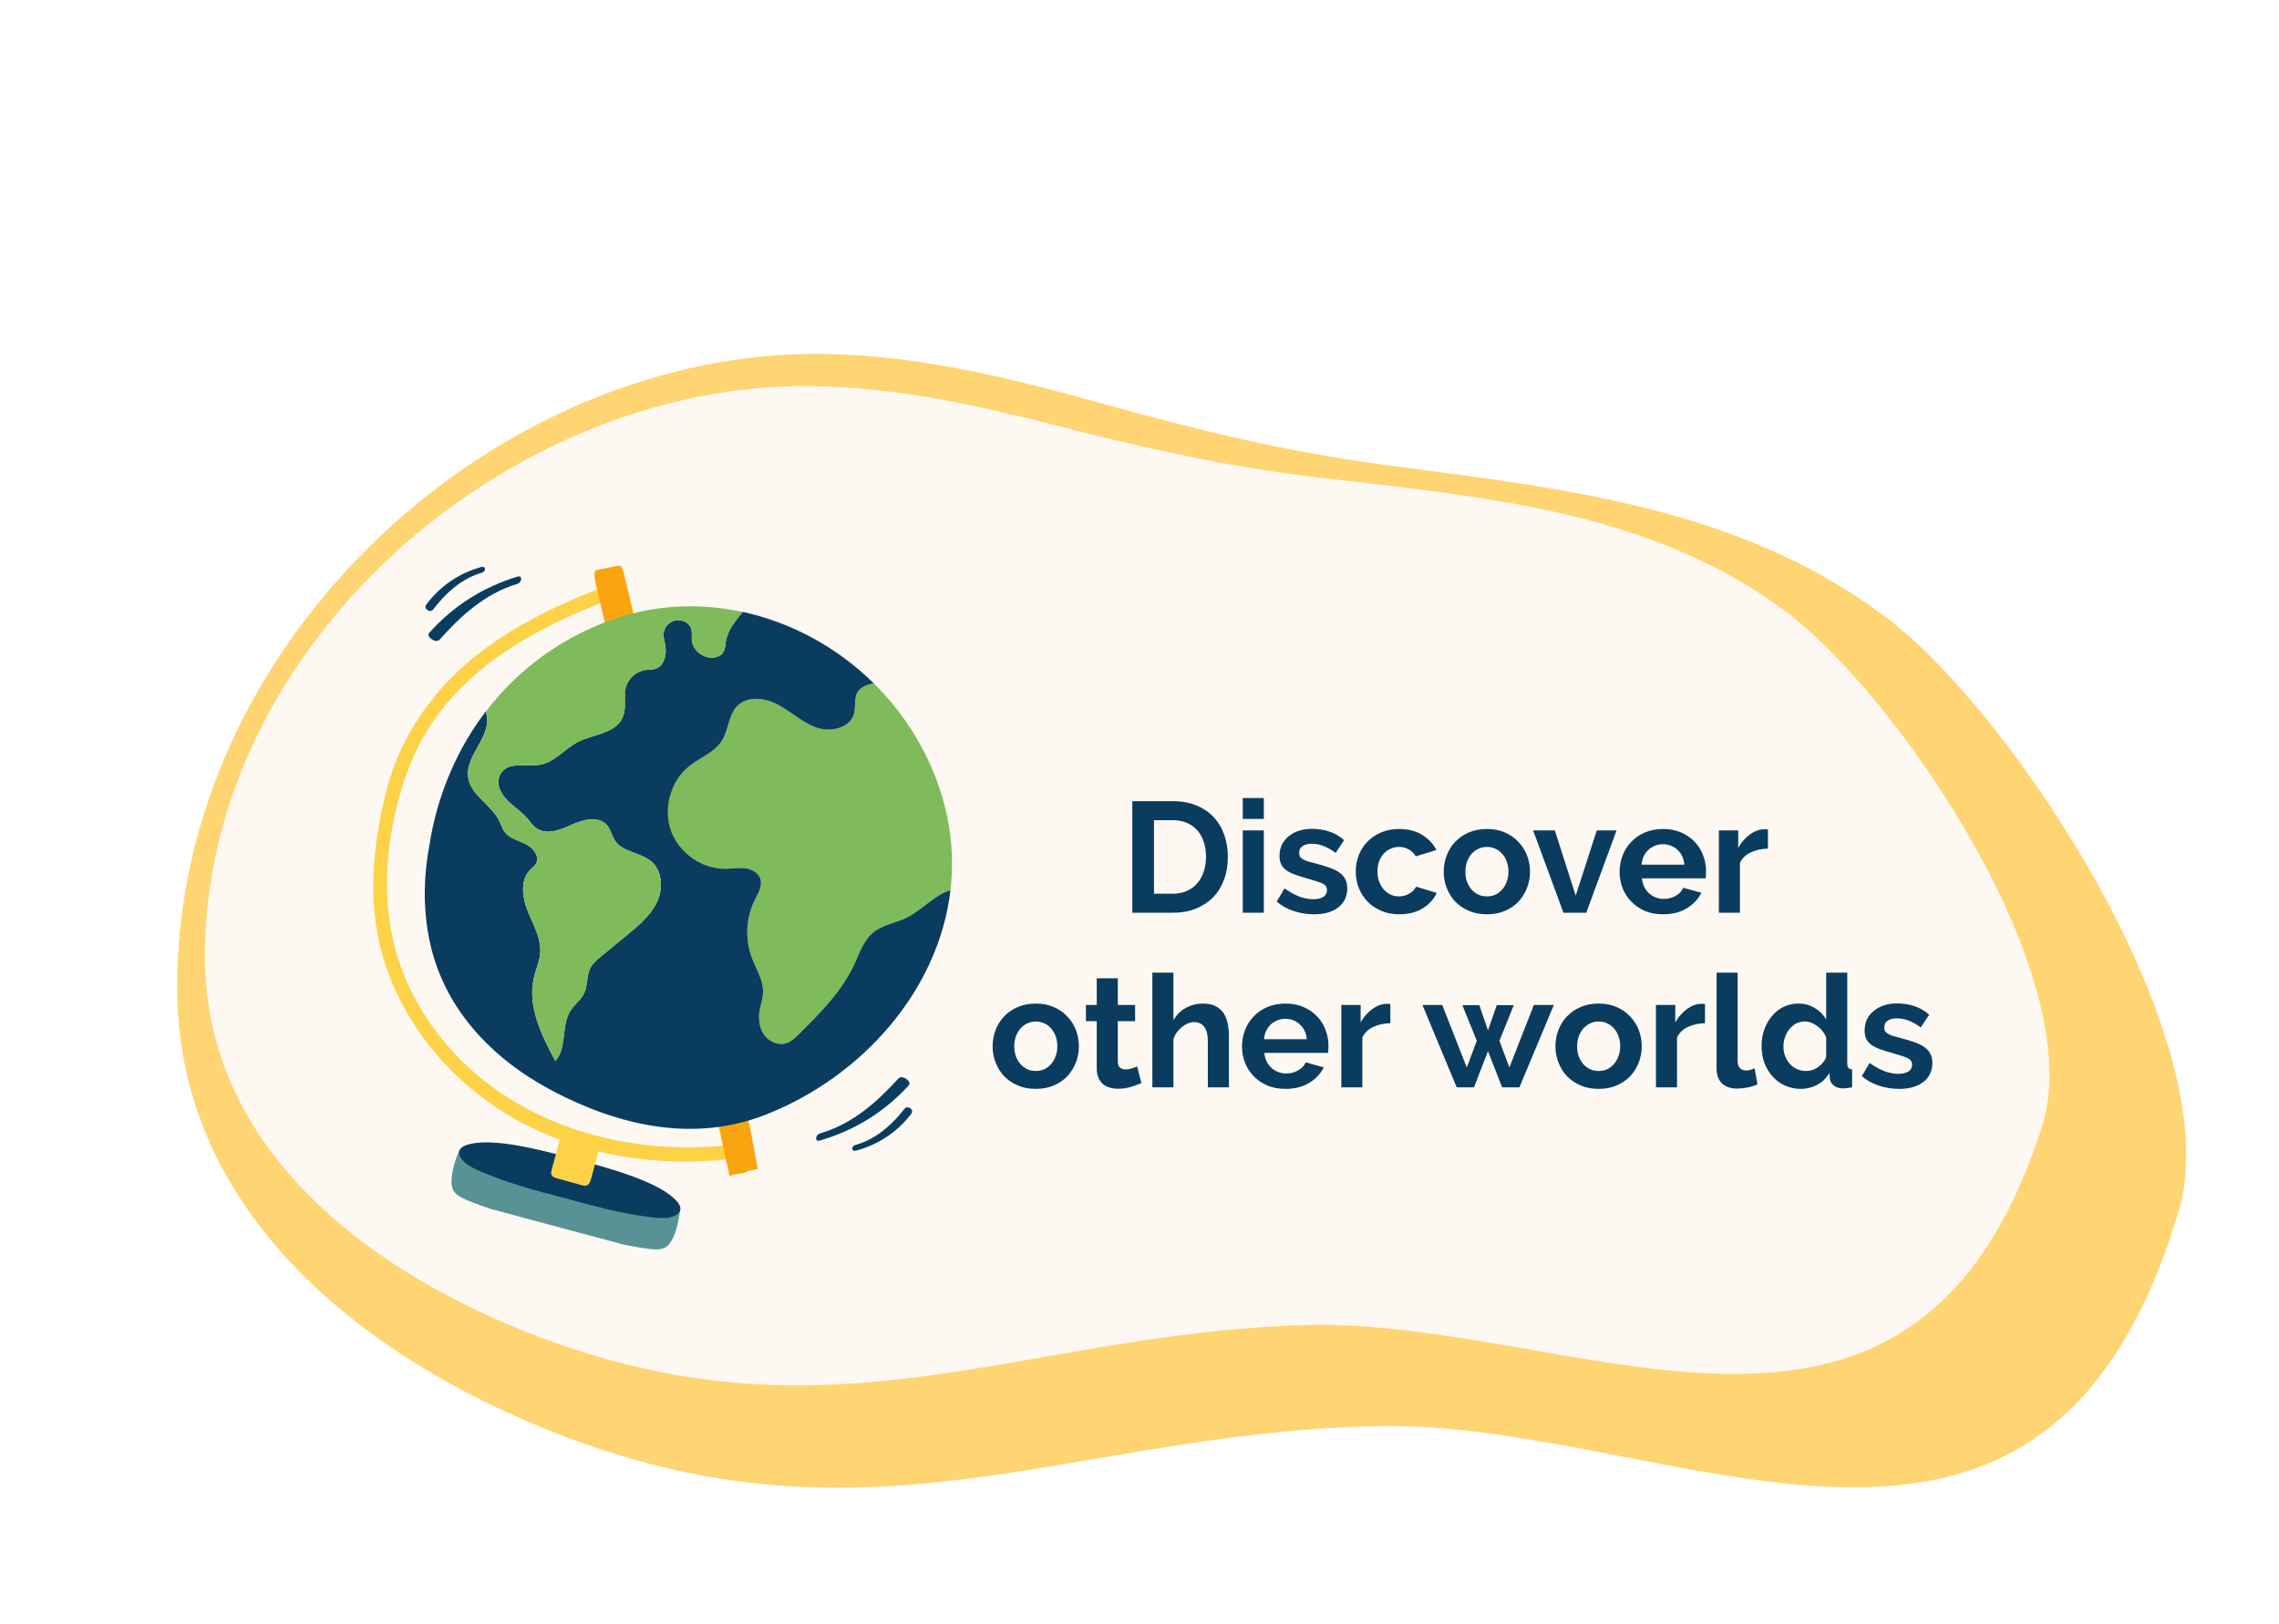 <svg width="261" height="186" viewBox="0 0 261 186" fill="none" xmlns="http://www.w3.org/2000/svg">
<g filter="url(#filter0_d_367_1492)">
<path d="M211.412 66.047C194.284 52.86 173.392 50.914 153.161 48.196C142.476 46.763 132.127 44.276 121.698 41.358C111.062 38.379 100.454 35.726 89.442 35.545C52.014 34.944 15.068 68.296 15.291 108.41C15.427 132.249 33.849 148.049 53.395 156.943C92.519 174.749 116.201 159.127 152.759 158.373C186.821 157.674 228.982 185.918 244.513 133.742C250.267 114.397 225.787 77.111 211.41 66.038L211.412 66.047Z" fill="#FFD473"/>
</g>
<path d="M204.164 69.788C188.566 58.35 169.387 56.862 150.824 54.685C141.02 53.538 131.536 51.458 121.983 49C112.241 46.489 102.521 44.266 92.403 44.226C58.013 44.102 23.696 73.901 23.466 109.255C23.333 130.267 40.092 143.994 57.958 151.621C93.72 166.891 115.654 152.864 149.26 151.803C180.57 150.817 219.01 175.255 233.849 129.097C239.347 111.983 217.255 79.384 204.162 69.78L204.164 69.788Z" fill="#FEF8F2"/>
<path d="M129.675 104.56V91.78H134.319C135.363 91.78 136.275 91.948 137.055 92.284C137.847 92.62 138.507 93.076 139.035 93.652C139.563 94.228 139.959 94.906 140.223 95.686C140.487 96.454 140.619 97.276 140.619 98.152C140.619 99.124 140.469 100.006 140.169 100.798C139.881 101.578 139.461 102.25 138.909 102.814C138.357 103.366 137.691 103.798 136.911 104.11C136.143 104.41 135.279 104.56 134.319 104.56H129.675ZM138.117 98.152C138.117 97.54 138.033 96.976 137.865 96.46C137.697 95.944 137.451 95.5 137.127 95.128C136.803 94.756 136.401 94.468 135.921 94.264C135.453 94.06 134.919 93.958 134.319 93.958H132.159V102.382H134.319C134.931 102.382 135.471 102.274 135.939 102.058C136.419 101.842 136.815 101.548 137.127 101.176C137.451 100.792 137.697 100.342 137.865 99.826C138.033 99.31 138.117 98.752 138.117 98.152ZM142.326 104.56V95.128H144.738V104.56H142.326ZM142.326 93.814V91.42H144.738V93.814H142.326ZM150.478 104.74C149.686 104.74 148.912 104.614 148.156 104.362C147.4 104.11 146.752 103.75 146.212 103.282L147.112 101.77C147.688 102.178 148.246 102.49 148.786 102.706C149.338 102.91 149.884 103.012 150.424 103.012C150.904 103.012 151.282 102.922 151.558 102.742C151.834 102.562 151.972 102.304 151.972 101.968C151.972 101.632 151.81 101.386 151.486 101.23C151.162 101.074 150.634 100.894 149.902 100.69C149.29 100.522 148.768 100.36 148.336 100.204C147.904 100.048 147.556 99.874 147.292 99.682C147.028 99.478 146.836 99.25 146.716 98.998C146.596 98.734 146.536 98.422 146.536 98.062C146.536 97.582 146.626 97.15 146.806 96.766C146.998 96.382 147.262 96.058 147.598 95.794C147.934 95.518 148.324 95.308 148.768 95.164C149.224 95.02 149.716 94.948 150.244 94.948C150.952 94.948 151.612 95.05 152.224 95.254C152.848 95.458 153.418 95.788 153.934 96.244L152.962 97.702C152.482 97.342 152.014 97.078 151.558 96.91C151.114 96.742 150.67 96.658 150.226 96.658C149.818 96.658 149.476 96.742 149.2 96.91C148.924 97.078 148.786 97.348 148.786 97.72C148.786 97.888 148.816 98.026 148.876 98.134C148.948 98.242 149.056 98.338 149.2 98.422C149.344 98.506 149.53 98.59 149.758 98.674C149.998 98.746 150.292 98.824 150.64 98.908C151.288 99.076 151.84 99.244 152.296 99.412C152.764 99.58 153.142 99.772 153.43 99.988C153.73 100.204 153.946 100.456 154.078 100.744C154.222 101.02 154.294 101.356 154.294 101.752C154.294 102.676 153.952 103.408 153.268 103.948C152.584 104.476 151.654 104.74 150.478 104.74ZM155.267 99.844C155.267 99.184 155.381 98.56 155.609 97.972C155.837 97.384 156.167 96.868 156.599 96.424C157.031 95.98 157.553 95.626 158.165 95.362C158.777 95.098 159.467 94.966 160.235 94.966C161.267 94.966 162.143 95.188 162.863 95.632C163.595 96.076 164.141 96.658 164.501 97.378L162.143 98.098C161.939 97.75 161.669 97.486 161.333 97.306C160.997 97.114 160.625 97.018 160.217 97.018C159.869 97.018 159.545 97.09 159.245 97.234C158.945 97.366 158.681 97.558 158.453 97.81C158.237 98.05 158.063 98.344 157.931 98.692C157.811 99.04 157.751 99.424 157.751 99.844C157.751 100.264 157.817 100.648 157.949 100.996C158.081 101.344 158.255 101.644 158.471 101.896C158.699 102.148 158.963 102.346 159.263 102.49C159.563 102.622 159.881 102.688 160.217 102.688C160.649 102.688 161.045 102.58 161.405 102.364C161.777 102.148 162.035 101.884 162.179 101.572L164.537 102.292C164.213 103.012 163.679 103.6 162.935 104.056C162.191 104.512 161.297 104.74 160.253 104.74C159.485 104.74 158.795 104.608 158.183 104.344C157.571 104.08 157.049 103.726 156.617 103.282C156.185 102.826 155.849 102.304 155.609 101.716C155.381 101.116 155.267 100.492 155.267 99.844ZM170.289 104.74C169.521 104.74 168.831 104.608 168.219 104.344C167.607 104.08 167.085 103.726 166.653 103.282C166.233 102.826 165.909 102.304 165.681 101.716C165.453 101.128 165.339 100.51 165.339 99.862C165.339 99.202 165.453 98.578 165.681 97.99C165.909 97.402 166.233 96.886 166.653 96.442C167.085 95.986 167.607 95.626 168.219 95.362C168.831 95.098 169.521 94.966 170.289 94.966C171.057 94.966 171.741 95.098 172.341 95.362C172.953 95.626 173.469 95.986 173.889 96.442C174.321 96.886 174.651 97.402 174.879 97.99C175.107 98.578 175.221 99.202 175.221 99.862C175.221 100.51 175.107 101.128 174.879 101.716C174.651 102.304 174.327 102.826 173.907 103.282C173.487 103.726 172.971 104.08 172.359 104.344C171.747 104.608 171.057 104.74 170.289 104.74ZM167.823 99.862C167.823 100.282 167.883 100.666 168.003 101.014C168.135 101.35 168.309 101.644 168.525 101.896C168.753 102.148 169.017 102.346 169.317 102.49C169.617 102.622 169.941 102.688 170.289 102.688C170.637 102.688 170.961 102.622 171.261 102.49C171.561 102.346 171.819 102.148 172.035 101.896C172.263 101.644 172.437 101.344 172.557 100.996C172.689 100.648 172.755 100.264 172.755 99.844C172.755 99.436 172.689 99.058 172.557 98.71C172.437 98.362 172.263 98.062 172.035 97.81C171.819 97.558 171.561 97.366 171.261 97.234C170.961 97.09 170.637 97.018 170.289 97.018C169.941 97.018 169.617 97.09 169.317 97.234C169.017 97.378 168.753 97.576 168.525 97.828C168.309 98.08 168.135 98.38 168.003 98.728C167.883 99.076 167.823 99.454 167.823 99.862ZM179.053 104.56L175.579 95.128H178.063L180.457 102.598L182.869 95.128H185.137L181.663 104.56H179.053ZM190.452 104.74C189.696 104.74 189.012 104.614 188.4 104.362C187.788 104.098 187.266 103.744 186.834 103.3C186.402 102.856 186.066 102.34 185.826 101.752C185.598 101.164 185.484 100.546 185.484 99.898C185.484 99.226 185.598 98.596 185.826 98.008C186.054 97.408 186.384 96.886 186.816 96.442C187.248 95.986 187.77 95.626 188.382 95.362C189.006 95.098 189.702 94.966 190.47 94.966C191.238 94.966 191.922 95.098 192.522 95.362C193.134 95.626 193.65 95.98 194.07 96.424C194.502 96.868 194.826 97.384 195.042 97.972C195.27 98.56 195.384 99.172 195.384 99.808C195.384 99.964 195.378 100.114 195.366 100.258C195.366 100.402 195.354 100.522 195.33 100.618H188.04C188.076 100.99 188.166 101.32 188.31 101.608C188.454 101.896 188.64 102.142 188.868 102.346C189.096 102.55 189.354 102.706 189.642 102.814C189.93 102.922 190.23 102.976 190.542 102.976C191.022 102.976 191.472 102.862 191.892 102.634C192.324 102.394 192.618 102.082 192.774 101.698L194.844 102.274C194.496 102.994 193.938 103.588 193.17 104.056C192.414 104.512 191.508 104.74 190.452 104.74ZM192.9 99.052C192.84 98.344 192.576 97.78 192.108 97.36C191.652 96.928 191.094 96.712 190.434 96.712C190.11 96.712 189.804 96.772 189.516 96.892C189.24 97 188.994 97.156 188.778 97.36C188.562 97.564 188.382 97.81 188.238 98.098C188.106 98.386 188.028 98.704 188.004 99.052H192.9ZM202.469 97.216C201.737 97.228 201.083 97.372 200.507 97.648C199.931 97.912 199.517 98.314 199.265 98.854V104.56H196.853V95.128H199.067V97.144C199.235 96.82 199.433 96.532 199.661 96.28C199.889 96.016 200.135 95.788 200.399 95.596C200.663 95.404 200.927 95.26 201.191 95.164C201.467 95.056 201.731 95.002 201.983 95.002C202.115 95.002 202.211 95.002 202.271 95.002C202.343 95.002 202.409 95.008 202.469 95.02V97.216ZM118.627 124.74C117.859 124.74 117.169 124.608 116.557 124.344C115.945 124.08 115.423 123.726 114.991 123.282C114.571 122.826 114.247 122.304 114.019 121.716C113.791 121.128 113.677 120.51 113.677 119.862C113.677 119.202 113.791 118.578 114.019 117.99C114.247 117.402 114.571 116.886 114.991 116.442C115.423 115.986 115.945 115.626 116.557 115.362C117.169 115.098 117.859 114.966 118.627 114.966C119.395 114.966 120.079 115.098 120.679 115.362C121.291 115.626 121.807 115.986 122.227 116.442C122.659 116.886 122.989 117.402 123.217 117.99C123.445 118.578 123.559 119.202 123.559 119.862C123.559 120.51 123.445 121.128 123.217 121.716C122.989 122.304 122.665 122.826 122.245 123.282C121.825 123.726 121.309 124.08 120.697 124.344C120.085 124.608 119.395 124.74 118.627 124.74ZM116.161 119.862C116.161 120.282 116.221 120.666 116.341 121.014C116.473 121.35 116.647 121.644 116.863 121.896C117.091 122.148 117.355 122.346 117.655 122.49C117.955 122.622 118.279 122.688 118.627 122.688C118.975 122.688 119.299 122.622 119.599 122.49C119.899 122.346 120.157 122.148 120.373 121.896C120.601 121.644 120.775 121.344 120.895 120.996C121.027 120.648 121.093 120.264 121.093 119.844C121.093 119.436 121.027 119.058 120.895 118.71C120.775 118.362 120.601 118.062 120.373 117.81C120.157 117.558 119.899 117.366 119.599 117.234C119.299 117.09 118.975 117.018 118.627 117.018C118.279 117.018 117.955 117.09 117.655 117.234C117.355 117.378 117.091 117.576 116.863 117.828C116.647 118.08 116.473 118.38 116.341 118.728C116.221 119.076 116.161 119.454 116.161 119.862ZM130.716 124.074C130.392 124.218 129.996 124.362 129.528 124.506C129.06 124.65 128.568 124.722 128.052 124.722C127.716 124.722 127.398 124.68 127.098 124.596C126.81 124.512 126.552 124.38 126.324 124.2C126.108 124.008 125.934 123.768 125.802 123.48C125.67 123.18 125.604 122.82 125.604 122.4V116.982H124.362V115.128H125.604V112.068H128.016V115.128H129.996V116.982H128.016V121.59C128.016 121.926 128.1 122.166 128.268 122.31C128.448 122.442 128.664 122.508 128.916 122.508C129.168 122.508 129.414 122.466 129.654 122.382C129.894 122.298 130.086 122.226 130.23 122.166L130.716 124.074ZM140.739 124.56H138.327V119.268C138.327 118.524 138.189 117.978 137.913 117.63C137.637 117.27 137.247 117.09 136.743 117.09C136.527 117.09 136.299 117.138 136.059 117.234C135.819 117.33 135.591 117.468 135.375 117.648C135.159 117.816 134.961 118.02 134.781 118.26C134.601 118.5 134.469 118.764 134.385 119.052V124.56H131.973V111.42H134.385V116.874C134.733 116.262 135.201 115.794 135.789 115.47C136.389 115.134 137.049 114.966 137.769 114.966C138.381 114.966 138.879 115.074 139.263 115.29C139.647 115.494 139.947 115.77 140.163 116.118C140.379 116.466 140.529 116.862 140.613 117.306C140.697 117.75 140.739 118.206 140.739 118.674V124.56ZM147.21 124.74C146.454 124.74 145.77 124.614 145.158 124.362C144.546 124.098 144.024 123.744 143.592 123.3C143.16 122.856 142.824 122.34 142.584 121.752C142.356 121.164 142.242 120.546 142.242 119.898C142.242 119.226 142.356 118.596 142.584 118.008C142.812 117.408 143.142 116.886 143.574 116.442C144.006 115.986 144.528 115.626 145.14 115.362C145.764 115.098 146.46 114.966 147.228 114.966C147.996 114.966 148.68 115.098 149.28 115.362C149.892 115.626 150.408 115.98 150.828 116.424C151.26 116.868 151.584 117.384 151.8 117.972C152.028 118.56 152.142 119.172 152.142 119.808C152.142 119.964 152.136 120.114 152.124 120.258C152.124 120.402 152.112 120.522 152.088 120.618H144.798C144.834 120.99 144.924 121.32 145.068 121.608C145.212 121.896 145.398 122.142 145.626 122.346C145.854 122.55 146.112 122.706 146.4 122.814C146.688 122.922 146.988 122.976 147.3 122.976C147.78 122.976 148.23 122.862 148.65 122.634C149.082 122.394 149.376 122.082 149.532 121.698L151.602 122.274C151.254 122.994 150.696 123.588 149.928 124.056C149.172 124.512 148.266 124.74 147.21 124.74ZM149.658 119.052C149.598 118.344 149.334 117.78 148.866 117.36C148.41 116.928 147.852 116.712 147.192 116.712C146.868 116.712 146.562 116.772 146.274 116.892C145.998 117 145.752 117.156 145.536 117.36C145.32 117.564 145.14 117.81 144.996 118.098C144.864 118.386 144.786 118.704 144.762 119.052H149.658ZM159.227 117.216C158.495 117.228 157.841 117.372 157.265 117.648C156.689 117.912 156.275 118.314 156.023 118.854V124.56H153.611V115.128H155.825V117.144C155.993 116.82 156.191 116.532 156.419 116.28C156.647 116.016 156.893 115.788 157.157 115.596C157.421 115.404 157.685 115.26 157.949 115.164C158.225 115.056 158.489 115.002 158.741 115.002C158.873 115.002 158.969 115.002 159.029 115.002C159.101 115.002 159.167 115.008 159.227 115.02V117.216ZM175.665 115.128H177.951L174.009 124.56H172.029L170.409 120.42L168.807 124.56H166.827L162.903 115.128H165.171L167.979 122.292L169.131 119.232L167.475 115.146H169.419L170.409 118.044L171.417 115.146H173.361L171.723 119.232L172.857 122.292L175.665 115.128ZM183.086 124.74C182.318 124.74 181.628 124.608 181.016 124.344C180.404 124.08 179.882 123.726 179.45 123.282C179.03 122.826 178.706 122.304 178.478 121.716C178.25 121.128 178.136 120.51 178.136 119.862C178.136 119.202 178.25 118.578 178.478 117.99C178.706 117.402 179.03 116.886 179.45 116.442C179.882 115.986 180.404 115.626 181.016 115.362C181.628 115.098 182.318 114.966 183.086 114.966C183.854 114.966 184.538 115.098 185.138 115.362C185.75 115.626 186.266 115.986 186.686 116.442C187.118 116.886 187.448 117.402 187.676 117.99C187.904 118.578 188.018 119.202 188.018 119.862C188.018 120.51 187.904 121.128 187.676 121.716C187.448 122.304 187.124 122.826 186.704 123.282C186.284 123.726 185.768 124.08 185.156 124.344C184.544 124.608 183.854 124.74 183.086 124.74ZM180.62 119.862C180.62 120.282 180.68 120.666 180.8 121.014C180.932 121.35 181.106 121.644 181.322 121.896C181.55 122.148 181.814 122.346 182.114 122.49C182.414 122.622 182.738 122.688 183.086 122.688C183.434 122.688 183.758 122.622 184.058 122.49C184.358 122.346 184.616 122.148 184.832 121.896C185.06 121.644 185.234 121.344 185.354 120.996C185.486 120.648 185.552 120.264 185.552 119.844C185.552 119.436 185.486 119.058 185.354 118.71C185.234 118.362 185.06 118.062 184.832 117.81C184.616 117.558 184.358 117.366 184.058 117.234C183.758 117.09 183.434 117.018 183.086 117.018C182.738 117.018 182.414 117.09 182.114 117.234C181.814 117.378 181.55 117.576 181.322 117.828C181.106 118.08 180.932 118.38 180.8 118.728C180.68 119.076 180.62 119.454 180.62 119.862ZM195.262 117.216C194.53 117.228 193.876 117.372 193.3 117.648C192.724 117.912 192.31 118.314 192.058 118.854V124.56H189.646V115.128H191.86V117.144C192.028 116.82 192.226 116.532 192.454 116.28C192.682 116.016 192.928 115.788 193.192 115.596C193.456 115.404 193.72 115.26 193.984 115.164C194.26 115.056 194.524 115.002 194.776 115.002C194.908 115.002 195.004 115.002 195.064 115.002C195.136 115.002 195.202 115.008 195.262 115.02V117.216ZM196.589 111.42H199.001V121.536C199.001 121.884 199.085 122.154 199.253 122.346C199.421 122.538 199.661 122.634 199.973 122.634C200.117 122.634 200.273 122.61 200.441 122.562C200.621 122.514 200.789 122.454 200.945 122.382L201.269 124.218C200.945 124.374 200.567 124.494 200.135 124.578C199.703 124.662 199.313 124.704 198.965 124.704C198.209 124.704 197.621 124.506 197.201 124.11C196.793 123.702 196.589 123.126 196.589 122.382V111.42ZM206.226 124.74C205.578 124.74 204.978 124.614 204.426 124.362C203.874 124.11 203.4 123.762 203.004 123.318C202.608 122.874 202.296 122.358 202.068 121.77C201.852 121.17 201.744 120.528 201.744 119.844C201.744 119.16 201.846 118.524 202.05 117.936C202.266 117.348 202.56 116.832 202.932 116.388C203.304 115.944 203.748 115.596 204.264 115.344C204.78 115.092 205.344 114.966 205.956 114.966C206.652 114.966 207.276 115.134 207.828 115.47C208.392 115.806 208.83 116.244 209.142 116.784V111.42H211.554V121.788C211.554 122.04 211.596 122.22 211.68 122.328C211.764 122.436 211.908 122.496 212.112 122.508V124.56C211.692 124.644 211.35 124.686 211.086 124.686C210.654 124.686 210.3 124.578 210.024 124.362C209.748 124.146 209.592 123.864 209.556 123.516L209.502 122.922C209.154 123.522 208.68 123.978 208.08 124.29C207.492 124.59 206.874 124.74 206.226 124.74ZM206.856 122.688C207.084 122.688 207.318 122.652 207.558 122.58C207.798 122.496 208.02 122.382 208.224 122.238C208.428 122.094 208.608 121.926 208.764 121.734C208.932 121.542 209.058 121.332 209.142 121.104V118.854C209.046 118.59 208.908 118.35 208.728 118.134C208.56 117.906 208.362 117.714 208.134 117.558C207.918 117.39 207.684 117.258 207.432 117.162C207.192 117.066 206.952 117.018 206.712 117.018C206.352 117.018 206.016 117.096 205.704 117.252C205.404 117.408 205.146 117.624 204.93 117.9C204.714 118.164 204.546 118.47 204.426 118.818C204.306 119.166 204.246 119.526 204.246 119.898C204.246 120.294 204.312 120.66 204.444 120.996C204.576 121.332 204.756 121.626 204.984 121.878C205.212 122.13 205.482 122.328 205.794 122.472C206.118 122.616 206.472 122.688 206.856 122.688ZM217.486 124.74C216.694 124.74 215.92 124.614 215.164 124.362C214.408 124.11 213.76 123.75 213.22 123.282L214.12 121.77C214.696 122.178 215.254 122.49 215.794 122.706C216.346 122.91 216.892 123.012 217.432 123.012C217.912 123.012 218.29 122.922 218.566 122.742C218.842 122.562 218.98 122.304 218.98 121.968C218.98 121.632 218.818 121.386 218.494 121.23C218.17 121.074 217.642 120.894 216.91 120.69C216.298 120.522 215.776 120.36 215.344 120.204C214.912 120.048 214.564 119.874 214.3 119.682C214.036 119.478 213.844 119.25 213.724 118.998C213.604 118.734 213.544 118.422 213.544 118.062C213.544 117.582 213.634 117.15 213.814 116.766C214.006 116.382 214.27 116.058 214.606 115.794C214.942 115.518 215.332 115.308 215.776 115.164C216.232 115.02 216.724 114.948 217.252 114.948C217.96 114.948 218.62 115.05 219.232 115.254C219.856 115.458 220.426 115.788 220.942 116.244L219.97 117.702C219.49 117.342 219.022 117.078 218.566 116.91C218.122 116.742 217.678 116.658 217.234 116.658C216.826 116.658 216.484 116.742 216.208 116.91C215.932 117.078 215.794 117.348 215.794 117.72C215.794 117.888 215.824 118.026 215.884 118.134C215.956 118.242 216.064 118.338 216.208 118.422C216.352 118.506 216.538 118.59 216.766 118.674C217.006 118.746 217.3 118.824 217.648 118.908C218.296 119.076 218.848 119.244 219.304 119.412C219.772 119.58 220.15 119.772 220.438 119.988C220.738 120.204 220.954 120.456 221.086 120.744C221.23 121.02 221.302 121.356 221.302 121.752C221.302 122.676 220.96 123.408 220.276 123.948C219.592 124.476 218.662 124.74 217.486 124.74Z" fill="#0A3C5F"/>
<g clip-path="url(#clip0_367_1492)">
<path d="M83.993 131.125C69.731 132.855 54.509 127.467 47.478 114.283C43.993 107.748 43.625 100.443 45.227 93.295C46.111 89.347 47.42 85.746 49.777 82.398C54.807 75.261 62.842 71.273 70.807 68.315C71.766 67.959 71.354 66.41 70.386 66.771C63.004 69.508 55.58 73.045 50.332 79.115C47.519 82.369 45.402 86.159 44.324 90.328C42.407 97.743 41.861 105.286 44.868 112.49C47.468 118.715 52.137 124.013 57.869 127.534C65.631 132.3 75.039 133.815 84.004 132.729C85.014 132.607 85.016 131.002 83.993 131.125Z" fill="#FDD247"/>
<path d="M85.901 129.21C81.337 108.088 76.54 86.992 71.516 65.96C71.436 65.629 71.347 65.267 71.212 65.036C71.053 64.768 70.891 64.779 70.752 64.807C69.97 64.969 69.188 65.128 68.404 65.289C68.283 65.314 68.157 65.348 68.103 65.559C68.013 65.904 68.147 66.545 68.278 67.092C73.437 89.013 77.398 106.378 83.564 134.777C84.227 134.318 85.057 134.587 85.719 134.128L86.784 133.915L85.904 129.211L85.901 129.21Z" fill="#F9A50F"/>
<path d="M98.254 79.229C97.774 79.957 98.036 80.942 97.798 81.782C97.334 83.417 95.145 83.916 93.54 83.364C91.935 82.814 90.669 81.581 89.181 80.77C87.692 79.958 85.641 79.66 84.444 80.867C83.411 81.91 83.453 83.618 82.672 84.86C81.832 86.196 80.206 86.769 78.967 87.743C76.815 89.44 75.913 92.565 76.83 95.149C77.748 97.733 80.418 99.581 83.154 99.527C83.891 99.514 84.631 99.374 85.362 99.472C86.093 99.569 86.851 99.972 87.08 100.672C87.348 101.492 86.827 102.332 86.442 103.104C85.439 105.114 85.305 107.538 86.081 109.645C86.578 110.994 87.439 112.277 87.386 113.715C87.358 114.44 87.094 115.133 86.984 115.852C86.836 116.812 86.984 117.854 87.576 118.626C88.165 119.397 89.247 119.819 90.156 119.476C90.658 119.286 91.054 118.898 91.435 118.522C93.875 116.111 96.368 113.628 97.819 110.514C98.429 109.205 98.893 107.737 100.009 106.82C101.12 105.907 102.652 105.733 103.933 105.084C105.646 104.215 107.124 102.45 108.849 102.001C109.332 97.896 108.866 93.581 107.211 89.23C105.594 84.981 103.112 81.289 100.066 78.28C100.05 78.284 100.031 78.287 100.015 78.29C99.346 78.433 98.632 78.66 98.257 79.23L98.254 79.229Z" fill="#7FBA5B"/>
<path d="M103.932 105.084C102.652 105.733 101.12 105.907 100.009 106.82C98.893 107.737 98.429 109.205 97.819 110.514C96.368 113.627 93.876 116.108 91.435 118.522C91.054 118.901 90.657 119.288 90.156 119.476C89.247 119.819 88.165 119.397 87.576 118.626C86.987 117.855 86.836 116.812 86.984 115.851C87.096 115.136 87.36 114.44 87.386 113.715C87.442 112.277 86.578 110.994 86.081 109.645C85.305 107.538 85.439 105.114 86.441 103.104C86.827 102.332 87.348 101.49 87.08 100.672C86.85 99.972 86.093 99.569 85.362 99.471C84.631 99.374 83.891 99.514 83.154 99.527C80.418 99.578 77.748 97.73 76.83 95.149C75.913 92.565 76.814 89.442 78.967 87.743C80.206 86.766 81.832 86.196 82.672 84.86C83.453 83.617 83.41 81.91 84.444 80.867C85.641 79.66 87.692 79.958 89.18 80.77C90.669 81.581 91.938 82.815 93.54 83.364C95.145 83.913 97.334 83.417 97.798 81.782C98.036 80.942 97.774 79.957 98.254 79.229C98.63 78.659 99.346 78.433 100.012 78.289C100.028 78.286 100.047 78.283 100.064 78.28C95.872 74.14 90.609 71.299 85.049 70.095C84.245 71.113 83.371 72.142 83.146 73.357C83.048 73.889 83.062 74.485 82.702 74.888C82.517 75.095 82.256 75.218 81.987 75.285C80.741 75.601 79.334 74.593 79.232 73.308C79.199 72.881 79.286 72.439 79.159 72.031C78.998 71.513 78.592 71.227 78.083 71.096C76.87 70.784 75.755 71.888 76.025 73.114C76.089 73.409 76.155 73.705 76.197 74.002C76.33 74.939 76.14 76.062 75.306 76.506C74.967 76.686 74.585 76.721 74.195 76.733C72.792 76.784 71.62 77.976 71.58 79.381C71.553 80.361 71.693 81.399 71.262 82.281C70.395 84.054 67.936 84.099 66.181 84.998C64.691 85.763 63.565 87.266 61.923 87.59C60.338 87.903 58.286 87.164 57.375 88.569C57.018 89.118 56.999 89.817 57.25 90.422C57.86 91.897 59.305 92.541 60.292 93.645C60.688 94.086 61.014 94.608 61.512 94.928C62.708 95.698 64.265 95.024 65.562 94.439C66.86 93.854 68.605 93.454 69.524 94.542C69.949 95.046 70.061 95.743 70.425 96.29C71.331 97.658 73.392 97.638 74.627 98.718C75.889 99.822 75.948 101.856 75.221 103.371C74.491 104.885 73.155 106.002 71.86 107.071C70.839 107.912 69.821 108.751 68.799 109.592C68.351 109.96 67.89 110.345 67.62 110.86C67.158 111.742 67.332 112.843 66.914 113.747C66.55 114.533 65.787 115.061 65.323 115.794C64.241 117.509 64.965 120.044 63.594 121.539C62.013 118.58 60.38 115.28 61.142 112.008C61.367 111.045 61.795 110.126 61.865 109.139C61.982 107.461 61.056 105.917 60.429 104.356C59.803 102.796 59.548 100.795 60.744 99.614C60.959 99.401 61.214 99.223 61.369 98.963C61.852 98.157 61.092 97.143 60.255 96.716C59.418 96.289 58.411 96.082 57.831 95.342C57.526 94.951 57.387 94.457 57.164 94.012C56.241 92.165 53.907 91.095 53.612 89.05C53.264 86.642 56.029 84.636 55.778 82.216C55.754 81.975 55.698 81.74 55.625 81.507C55.058 82.251 54.521 83.025 54.013 83.829C51.546 87.745 49.888 92.208 49.184 96.8C48.51 100.284 48.454 103.878 49.11 107.35C50.652 115.51 56.42 121.342 63.211 124.933C70.728 128.911 79.354 130.958 87.657 127.706C98.651 123.402 107.492 113.53 108.846 101.995C107.121 102.444 105.642 104.209 103.929 105.078L103.932 105.084Z" fill="#0A3C5F"/>
<path d="M53.615 89.058C53.91 91.104 56.246 92.174 57.167 94.021C57.39 94.465 57.53 94.957 57.834 95.35C58.411 96.092 59.421 96.298 60.258 96.725C61.095 97.152 61.855 98.163 61.372 98.972C61.217 99.231 60.962 99.41 60.746 99.622C59.551 100.806 59.806 102.805 60.432 104.365C61.059 105.925 61.983 107.469 61.867 109.148C61.798 110.134 61.37 111.053 61.145 112.017C60.383 115.288 62.016 118.589 63.597 121.548C64.967 120.052 64.244 117.518 65.326 115.802C65.787 115.069 66.551 114.541 66.916 113.755C67.335 112.852 67.158 111.75 67.623 110.869C67.893 110.354 68.353 109.971 68.802 109.6C69.823 108.759 70.842 107.92 71.863 107.08C73.16 106.011 74.496 104.894 75.224 103.379C75.953 101.865 75.894 99.831 74.63 98.726C73.395 97.644 71.335 97.664 70.428 96.299C70.064 95.749 69.95 95.051 69.527 94.551C68.608 93.463 66.863 93.863 65.565 94.448C64.268 95.033 62.711 95.706 61.515 94.936C61.017 94.616 60.69 94.095 60.295 93.654C59.308 92.55 57.865 91.906 57.252 90.43C57.002 89.826 57.021 89.127 57.378 88.578C58.289 87.172 60.341 87.912 61.926 87.599C63.568 87.275 64.694 85.771 66.184 85.007C67.939 84.108 70.398 84.063 71.265 82.29C71.696 81.407 71.554 80.369 71.583 79.39C71.623 77.985 72.796 76.79 74.198 76.742C74.588 76.73 74.97 76.694 75.309 76.515C76.143 76.071 76.333 74.945 76.2 74.01C76.158 73.713 76.092 73.418 76.028 73.123C75.76 71.897 76.873 70.793 78.085 71.105C78.595 71.236 79 71.521 79.162 72.04C79.289 72.448 79.201 72.89 79.235 73.317C79.337 74.602 80.743 75.61 81.989 75.294C82.257 75.225 82.52 75.104 82.705 74.896C83.064 74.494 83.051 73.895 83.149 73.366C83.374 72.15 84.248 71.122 85.052 70.103C80.547 69.127 75.846 69.227 71.364 70.582C65.189 72.45 59.658 76.236 55.629 81.524C55.701 81.756 55.757 81.992 55.781 82.232C56.032 84.653 53.268 86.658 53.615 89.066L53.615 89.058Z" fill="#7FBA5B"/>
<path d="M77.921 138.502C77.636 140.231 77.368 141.619 76.63 142.526C75.892 143.432 74.732 143.197 71.463 142.586L56.189 138.493C53.056 137.389 51.931 137.012 51.745 135.858C51.559 134.704 52.118 132.76 52.646 131.73" fill="#589295"/>
<path d="M77.921 138.502C77.948 137.993 77.425 137.458 76.867 137.007C74.86 135.385 70.761 134.069 66.656 133.003L65.154 132.6C61.065 131.471 56.855 130.561 54.309 130.962C53.599 131.074 52.879 131.275 52.648 131.73C52.424 132.172 52.738 132.752 53.261 133.196C53.788 133.641 54.497 133.974 55.203 134.272C58.226 135.555 61.477 136.424 64.709 137.261C67.925 138.152 71.172 139.027 74.435 139.426C75.199 139.519 75.979 139.587 76.654 139.464C77.333 139.342 77.892 138.996 77.918 138.502L77.921 138.502Z" fill="#0A3C5F"/>
<path d="M64.174 130.309C63.846 131.533 63.517 132.759 63.187 133.983C63.13 134.194 63.075 134.428 63.176 134.622C63.287 134.836 63.545 134.92 63.779 134.986C64.734 135.249 65.688 135.513 66.644 135.777C66.801 135.819 66.968 135.863 67.128 135.826C67.472 135.744 67.618 135.344 67.709 135.002C67.971 134.007 68.508 131.982 68.772 130.988" fill="#FDD247"/>
<path d="M103.921 123.702C103.613 123.419 103.13 123.287 102.899 123.54C100.619 126.031 97.772 128.725 93.94 129.829C93.552 129.941 93.425 130.309 93.485 130.52C93.54 130.714 93.723 130.706 93.867 130.664C97.844 129.519 101.276 127.391 104.072 124.337C104.299 124.089 104.012 123.789 103.919 123.701L103.921 123.702Z" fill="#0A3C5F"/>
<path d="M103.997 126.853C103.879 126.837 103.711 126.856 103.568 127.039C102.417 128.531 100.519 130.457 98.008 131.15C97.683 131.24 97.561 131.475 97.607 131.651C97.652 131.813 97.828 131.871 98.069 131.805C100.638 131.096 102.754 129.681 104.359 127.602C104.462 127.466 104.488 127.322 104.432 127.182C104.363 127.016 104.184 126.879 103.996 126.855L103.997 126.853Z" fill="#0A3C5F"/>
<path d="M59.22 66.891C59.448 66.823 59.616 66.652 59.667 66.432C59.7 66.29 59.674 66.153 59.602 66.085C59.577 66.062 59.547 66.047 59.516 66.038C59.441 66.018 59.351 66.033 59.281 66.053C55.319 67.246 51.91 69.414 49.152 72.501C49.07 72.594 49.048 72.697 49.088 72.817C49.172 73.073 49.508 73.337 49.837 73.407C49.987 73.44 50.196 73.444 50.336 73.286C52.587 70.769 55.402 68.04 59.222 66.894L59.22 66.891Z" fill="#0A3C5F"/>
<path d="M55.139 65.619C55.462 65.526 55.583 65.288 55.533 65.114C55.509 65.029 55.447 64.971 55.36 64.948C55.283 64.927 55.183 64.932 55.071 64.964C52.508 65.704 50.409 67.144 48.83 69.243C48.634 69.502 48.763 69.745 48.931 69.873C49.127 70.022 49.428 70.058 49.629 69.795C50.763 68.291 52.638 66.344 55.141 65.619L55.139 65.619Z" fill="#0A3C5F"/>
</g>
<defs>
<filter id="filter0_d_367_1492" x="10.29" y="30.537" width="250.083" height="149.893" filterUnits="userSpaceOnUse" color-interpolation-filters="sRGB">
<feFlood flood-opacity="0" result="BackgroundImageFix"/>
<feColorMatrix in="SourceAlpha" type="matrix" values="0 0 0 0 0 0 0 0 0 0 0 0 0 0 0 0 0 0 127 0" result="hardAlpha"/>
<feOffset dx="5" dy="5"/>
<feGaussianBlur stdDeviation="5"/>
<feComposite in2="hardAlpha" operator="out"/>
<feColorMatrix type="matrix" values="0 0 0 0 0 0 0 0 0 0 0 0 0 0 0 0 0 0 0.25 0"/>
<feBlend mode="normal" in2="BackgroundImageFix" result="effect1_dropShadow_367_1492"/>
<feBlend mode="normal" in="SourceGraphic" in2="effect1_dropShadow_367_1492" result="shape"/>
</filter>
<clipPath id="clip0_367_1492">
<rect width="68.823" height="75" fill="white" transform="translate(51.383 59.56) rotate(15)"/>
</clipPath>
</defs>
</svg>
